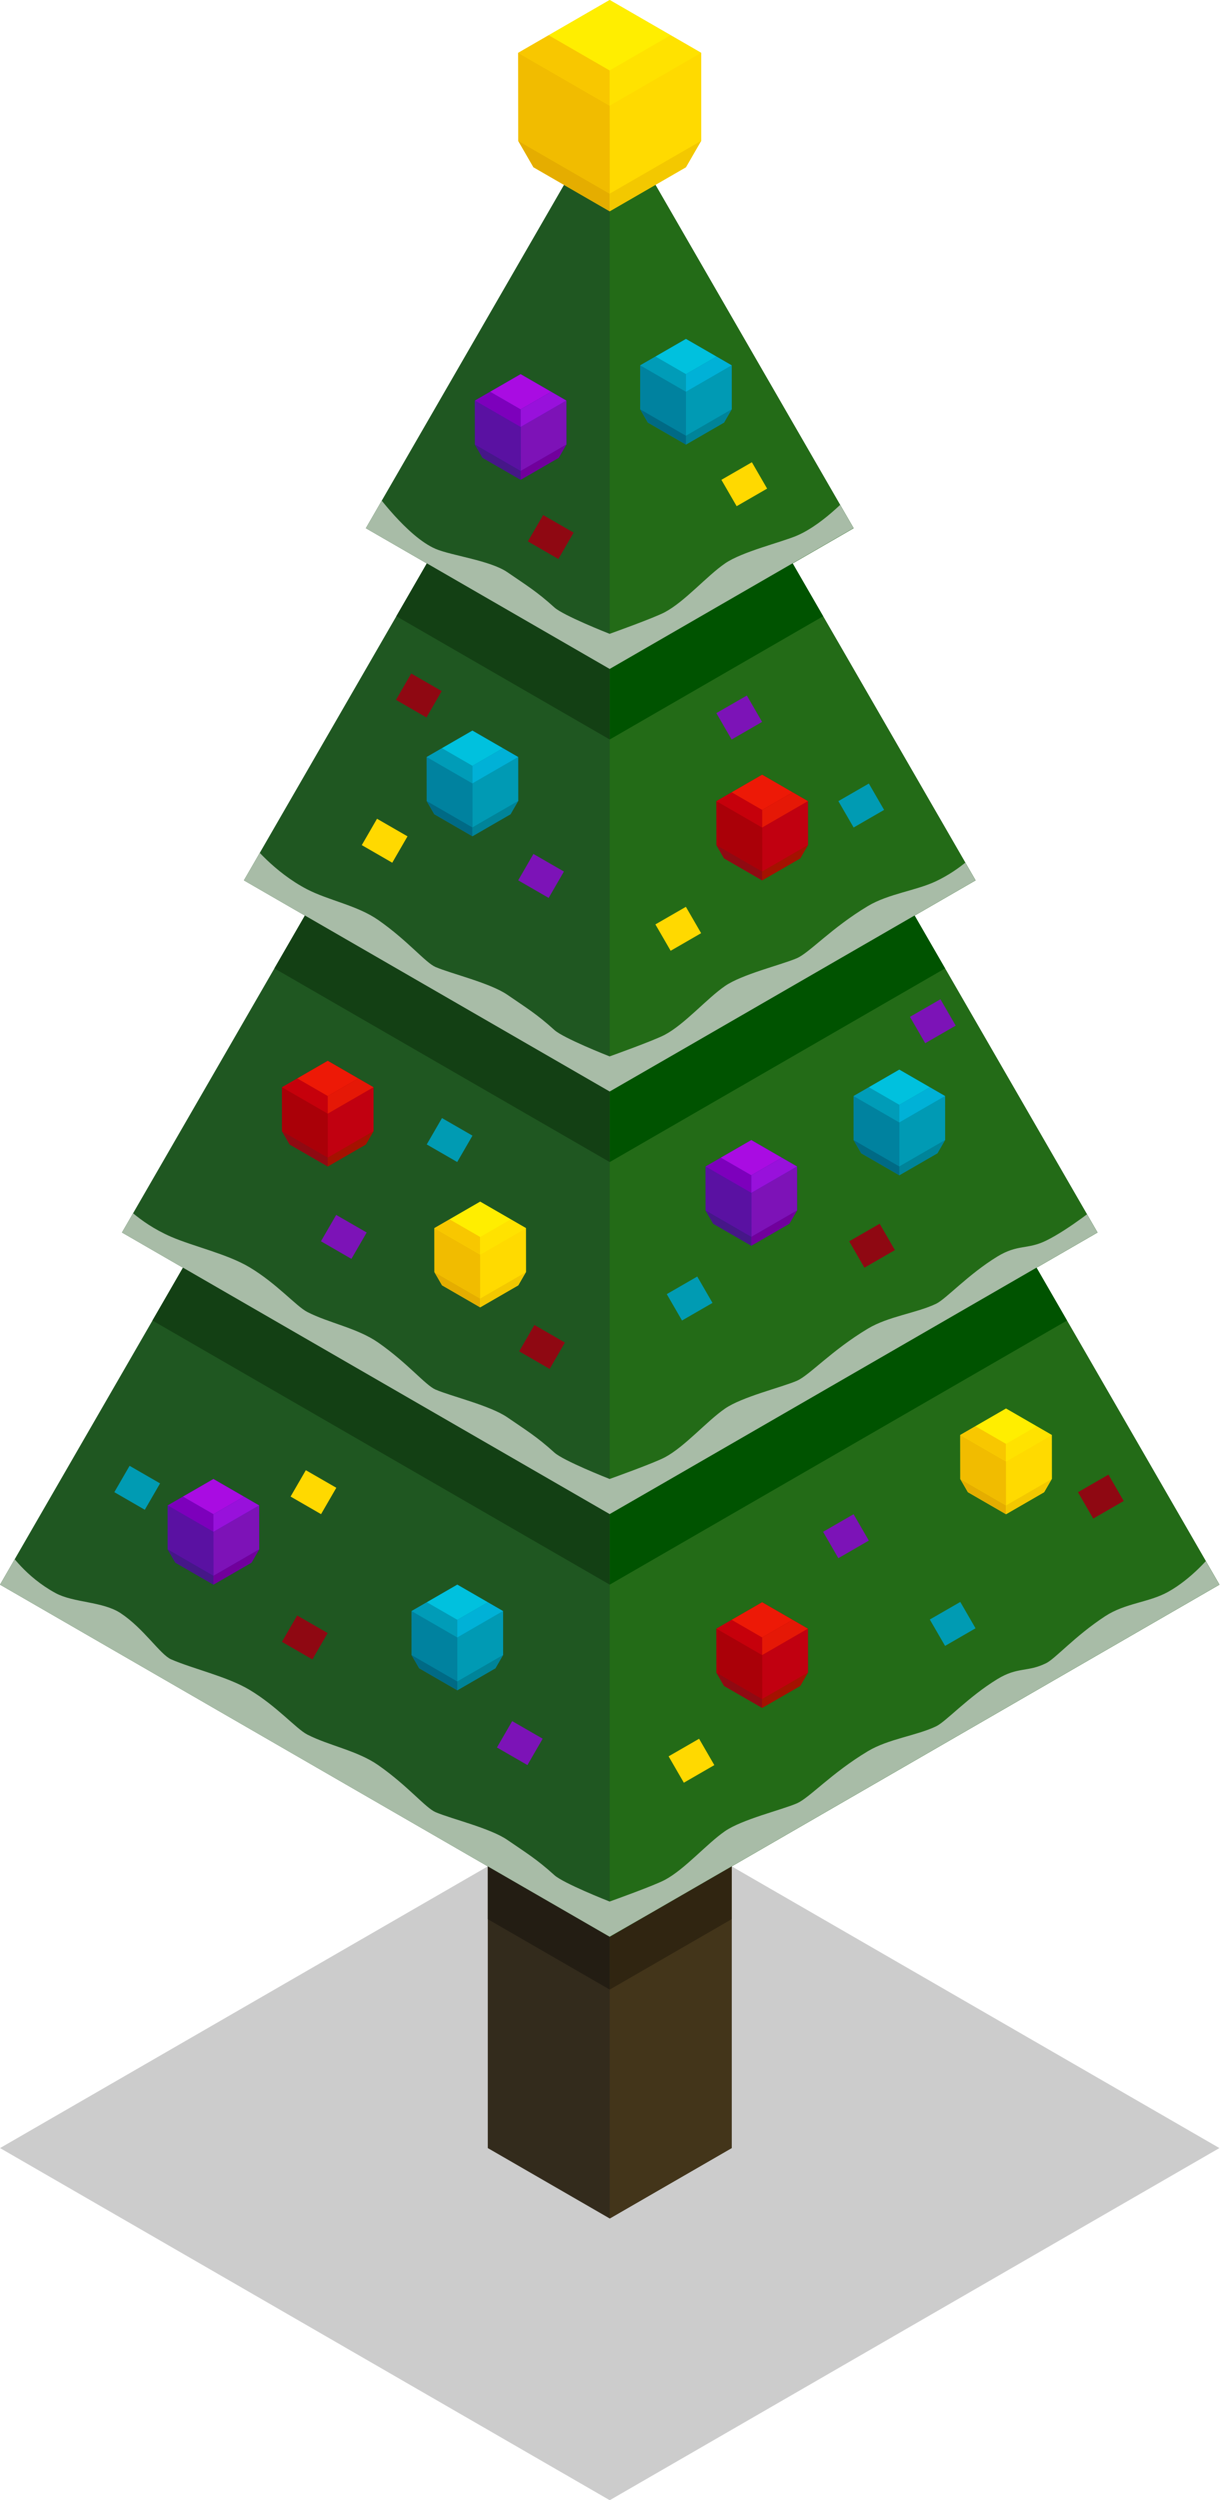 <svg width="100%" height="100%" viewBox="0 0 280 568" version="1.1" xmlns="http://www.w3.org/2000/svg" xmlns:xlink="http://www.w3.org/1999/xlink" xml:space="preserve" xmlns:serif="http://www.serif.com/" style="fill-rule:evenodd;clip-rule:evenodd;stroke-linejoin:round;stroke-miterlimit:1.414;">
    <path id="shadow" d="M138.574,408l-138.564,80l138.564,80l138.564,-80l-138.564,-80Z" style="fill-opacity:0.2;"></path>
    <path d="M166.287,337l-55.425,0l0,151l27.712,16l27.713,-16l0,-151Z" style="fill:#332b1c;"></path>
    <clipPath id="_clip1">
        <path d="M166.287,337l-55.425,0l0,151l27.712,16l27.713,-16l0,-151Z"></path>
    </clipPath>
    <g clip-path="url(#_clip1)">
        <rect x="138.574" y="400" width="41.569" height="128" style="fill:#43351a;"></rect>
    </g>
    <path d="M138.574,440l0,12l27.713,-16l0,-12l-27.713,16Z" style="fill:#302511;"></path>
    <path d="M138.574,440l0,12l-27.712,-16l0,-12l27.712,16Z" style="fill:#231d13;"></path>
    <g>
        <path d="M277.138,360l-138.564,-240l-138.564,240l138.564,80l138.564,-80Z" style="fill:#1f5721;"></path>
        <clipPath id="_clip2">
            <path d="M277.138,360l-138.564,-240l-138.564,240l138.564,80l138.564,-80Z"></path>
        </clipPath>
        <g clip-path="url(#_clip2)">
            <rect x="138.574" y="280.923" width="154.019" height="169.077" style="fill:#236b17;"></rect>
            <path d="M138.55,431.996c0.575,-0.206 10.138,-3.634 12.547,-4.915c4.542,-2.414 9.508,-8.204 13.674,-11.075c3.914,-2.696 12.729,-4.777 16.326,-6.312c2.806,-1.199 7.898,-6.91 16.152,-11.856c4.687,-2.808 10.999,-3.502 15.496,-5.646c2.243,-1.069 7.31,-6.686 13.914,-10.723c4.673,-2.858 6.813,-1.529 11.077,-3.613c2.122,-1.037 6.496,-6.121 13.386,-10.652c4.642,-3.053 9.92,-3.107 14.331,-5.549c5.43,-3.005 9.547,-8.081 9.547,-8.081l2.948,6.42l-139.374,79.97l0,0.03l-0.025,-0.015l-0.026,0.015l0,-0.03l-139.374,-78.97l2.948,-8.42c0,0 3.632,5.612 10.545,9.352c4.113,2.225 10.68,1.85 14.784,4.562c5.266,3.481 8.998,9.417 11.479,10.492c5.035,2.18 12.727,3.893 17.765,6.895c6.205,3.697 10.656,8.88 13.136,10.164c4.899,2.534 11.389,3.639 16.183,6.989c6.739,4.711 10.712,9.684 13.011,10.666c3.598,1.535 12.412,3.616 16.326,6.312c4.166,2.871 6.633,4.329 10.674,7.994c2.025,1.836 11.99,5.776 12.55,5.996Z" style="fill:#a8bca7;"></path>
        </g>
        <path d="M249.426,280l-110.852,-192l-110.851,192l110.851,64l110.852,-64Z" style="fill:#1f5721;"></path>
        <clipPath id="_clip3">
            <path d="M249.426,280l-110.852,-192l-110.851,192l110.851,64l110.852,-64Z"></path>
        </clipPath>
        <g clip-path="url(#_clip3)">
            <rect x="138.574" y="192" width="117.779" height="172" style="fill:#236b17;"></rect>
            <path d="M138.55,335.996c0.575,-0.206 10.138,-3.634 12.547,-4.915c4.542,-2.414 9.508,-8.204 13.674,-11.075c3.914,-2.696 12.729,-4.777 16.326,-6.312c2.806,-1.199 7.898,-6.91 16.152,-11.856c4.687,-2.808 10.999,-3.502 15.496,-5.646c2.243,-1.069 7.31,-6.686 13.914,-10.723c4.673,-2.858 6.813,-1.529 11.077,-3.613c5.311,-2.596 12.264,-8.282 12.264,-8.282l-0.052,6.42l-111.374,63.97l0,0.03l-0.025,-0.015l-0.026,0.015l0,-0.03l-111.374,-63.97l-0.052,-7.42c0,0 4.144,5.087 11.808,8.406c5.035,2.18 12.727,3.893 17.765,6.895c6.205,3.697 10.656,8.88 13.136,10.164c4.899,2.534 11.389,3.639 16.183,6.989c6.739,4.711 10.712,9.684 13.011,10.666c3.598,1.535 12.412,3.616 16.326,6.312c4.166,2.871 6.633,4.329 10.674,7.994c2.025,1.836 11.99,5.776 12.55,5.996Z" style="fill:#a8bca7;"></path>
        </g>
        <path d="M221.713,200l-83.139,-144l-83.138,144l83.138,48l83.139,-48Z" style="fill:#1f5721;"></path>
        <clipPath id="_clip4">
            <path d="M221.713,200l-83.139,-144l-83.138,144l83.138,48l83.139,-48Z"></path>
        </clipPath>
        <g clip-path="url(#_clip4)">
            <rect x="138.574" y="88" width="90.067" height="184" style="fill:#236b17;"></rect>
            <path d="M138.55,239.996c0.575,-0.206 10.138,-3.634 12.547,-4.915c4.542,-2.414 9.508,-8.204 13.674,-11.075c3.914,-2.696 12.729,-4.777 16.326,-6.312c2.806,-1.199 7.898,-6.91 16.152,-11.856c4.687,-2.808 10.999,-3.502 15.496,-5.646c5.806,-2.767 9.255,-6.618 9.255,-6.618l-0.052,6.42l-83.374,47.97l0,0.03l-0.025,-0.015l-0.026,0.015l0,-0.03l-83.374,-47.97l1.948,-8.42c0,0 5.15,6.553 12.709,10.465c4.899,2.534 11.389,3.639 16.183,6.989c6.739,4.711 10.712,9.684 13.011,10.666c3.598,1.535 12.412,3.616 16.326,6.312c4.166,2.871 6.633,4.329 10.674,7.994c2.025,1.836 11.99,5.776 12.55,5.996Z" style="fill:#a8bca7;"></path>
        </g>
        <path d="M194,120l-55.426,-96l-55.425,96l55.425,32l55.426,-32Z" style="fill:#1f5721;"></path>
        <clipPath id="_clip5">
            <path d="M194,120l-55.426,-96l-55.425,96l55.425,32l55.426,-32Z"></path>
        </clipPath>
        <g clip-path="url(#_clip5)">
            <rect x="138.574" y="-16" width="69.282" height="184" style="fill:#236b17;"></rect>
            <path d="M138.55,143.996c0.575,-0.206 10.138,-3.634 12.547,-4.915c4.542,-2.414 9.508,-8.204 13.674,-11.075c3.914,-2.696 12.729,-4.777 16.326,-6.312c6.457,-2.757 12.903,-10.12 12.903,-10.12l-0.052,8.42l-55.374,31.97l0,0.03l-0.025,-0.015l-0.026,0.015l0,-0.03l-55.374,-31.97l1.948,-8.42c0,0 7.446,10.363 13.903,13.12c3.598,1.535 12.412,2.616 16.326,5.312c4.166,2.871 6.633,4.329 10.674,7.994c2.025,1.836 11.99,5.776 12.55,5.996Z" style="fill:#a8bca7;"></path>
        </g>
    </g>
    <g>
        <path d="M138.574,168l0,-16l41.57,-24l6.928,12l-48.498,28Z" style="fill:#005300;"></path>
        <path d="M138.574,264l0,-16l69.282,-40l6.929,12l-76.211,44Z" style="fill:#005300;"></path>
        <path d="M138.574,360l0,-16l96.995,-56l6.928,12l-103.923,60Z" style="fill:#005300;"></path>
    </g>
    <g>
        <path d="M138.574,168l0,-16l-41.569,-24l-6.928,12l48.497,28Z" style="fill:#134014;"></path>
        <path d="M138.574,264l0,-16l-69.282,-40l-6.928,12l76.21,44Z" style="fill:#134014;"></path>
        <path d="M138.574,360l0,-16l-96.995,-56l-6.928,12l103.923,60Z" style="fill:#134014;"></path>
    </g>
    <g id="globe_quartersize">
        <path d="M101.031,280.327l-2.296,-1.325l3.465,-2.001l6.93,4.001l0,4.002l0.01,9.989l-0.01,-9.989l10.395,-6.002l0.01,10.001l-0.02,0.012l-1.723,2.983l-8.662,5.002l-8.662,-5.002l-1.733,-3.001l0.01,0.006l-0.01,-10.001l2.296,1.325Zm8.099,15.823l0,-1.151l0,1.151Zm10.395,-17.148l-10.395,6.002l0,-4.002l6.93,-4.001l3.465,2.001Zm-17.325,-2.001l6.93,4.001l6.93,-4.001l-6.93,-4.001l-6.93,4.001Z" style="fill:#fe0;"></path>
        <path d="M119.525,279.002l-10.395,6.002l0.01,10.001l10.395,-6.002l-0.01,-10.001Z" style="fill:#ffda00;"></path>
        <path d="M98.735,279.002l10.395,6.002l0.01,10.001l-10.395,-6.002l-0.01,-10.001Z" style="fill:#f1bc00;"></path>
        <path d="M100.468,291.998l8.662,5.002l0,-2.001l-10.395,-6.002l1.733,3.001Z" style="fill:#e5ad00;"></path>
        <path d="M117.792,291.998l-8.662,5.002l0,-2.001l10.395,-6.002l-1.733,3.001Z" style="fill:#f3c800;"></path>
        <path d="M98.735,279.002l10.395,6.002l0,-4.002l-6.93,-4.001l-3.465,2.001Z" style="fill:#f8c700;"></path>
        <path d="M119.525,279.002l-10.395,6.002l0,-4.002l6.93,-4.001l3.465,2.001Z" style="fill:#ffe200;"></path>
        <path d="M102.2,277.001l6.93,4.001l6.93,-4.001l-6.93,-4.001l-6.93,4.001Z" style="fill:#fe0;"></path>
    </g>
    <g id="globe_quartersize1" serif:id="globe_quartersize">
        <path d="M220.542,327.327l-2.296,-1.325l3.465,-2.001l6.93,4.002l0,4.001l0.01,9.989l-0.01,-9.989l10.395,-6.002l0.01,10.001l-0.02,0.012l-1.723,2.983l-8.662,5.002l-8.662,-5.002l-1.733,-3.001l0.01,0.006l-0.01,-10.001l2.296,1.325Zm8.099,15.823l0,-1.151l0,1.151Zm10.395,-17.148l-10.395,6.002l0,-4.001l6.93,-4.002l3.465,2.001Zm-17.325,-2.001l6.93,4.002l6.93,-4.002l-6.93,-4.001l-6.93,4.001Z" style="fill:#fe0;"></path>
        <path d="M239.036,326.002l-10.395,6.002l0.01,10.001l10.395,-6.002l-0.01,-10.001Z" style="fill:#ffda00;"></path>
        <path d="M218.246,326.002l10.395,6.002l0.01,10.001l-10.395,-6.002l-0.01,-10.001Z" style="fill:#f1bc00;"></path>
        <path d="M219.979,338.998l8.662,5.002l0,-2.001l-10.395,-6.002l1.733,3.001Z" style="fill:#e5ad00;"></path>
        <path d="M237.303,338.998l-8.662,5.002l0,-2.001l10.395,-6.002l-1.733,3.001Z" style="fill:#f3c800;"></path>
        <path d="M218.246,326.002l10.395,6.002l0,-4.001l-6.93,-4.002l-3.465,2.001Z" style="fill:#f8c700;"></path>
        <path d="M239.036,326.002l-10.395,6.002l0,-4.001l6.93,-4.002l3.465,2.001Z" style="fill:#ffe200;"></path>
        <path d="M221.711,324.001l6.93,4.002l6.93,-4.002l-6.93,-4.001l-6.93,4.001Z" style="fill:#fe0;"></path>
    </g>
    <g id="globe_red">
        <path d="M165.118,183.326l-2.295,-1.325l3.465,-2.001l6.93,4.001l0,4.002l0.01,9.989l-0.01,-9.989l10.395,-6.002l0.01,10.001l-0.02,0.012l-1.723,2.983l-8.662,5.002l-8.662,-5.002l-1.733,-3.001l0.01,0.006l-0.01,-10.001l2.295,1.325Zm8.1,15.823l0,-1.151l0,1.151Zm10.395,-17.148l-10.395,6.002l0,-4.002l6.93,-4.001l3.465,2.001Zm-17.325,-2.001l6.93,4.001l6.93,-4.001l-6.93,-4.001l-6.93,4.001Z" style="fill:#ab0009;"></path>
        <path d="M183.608,182.004l-10.395,6.002l0.01,10.001l10.395,-6.002l-0.01,-10.001Z" style="fill:#c10010;"></path>
        <path d="M162.818,182.004l10.395,6.002l0.01,10.001l-10.395,-6.002l-0.01,-10.001Z" style="fill:#aa0008;"></path>
        <path d="M164.55,195l8.663,5.001l0,-2l-10.395,-6.002l1.732,3.001Z" style="fill:#8f0a12;"></path>
        <path d="M181.875,195l-8.662,5.001l0,-2l10.395,-6.002l-1.733,3.001Z" style="fill:#a41200;"></path>
        <path d="M162.818,182.004l10.395,6.002l0,-4.002l-6.93,-4.001l-3.465,2.001Z" style="fill:#c6000b;"></path>
        <path d="M183.608,182.004l-10.395,6.002l0,-4.002l6.93,-4.001l3.465,2.001Z" style="fill:#e51806;"></path>
        <path d="M166.283,180.003l6.93,4.001l6.93,-4.001l-6.93,-4.002l-6.93,4.002Z" style="fill:#ed1906;"></path>
    </g>
    <g id="globe_red1" serif:id="globe_red">
        <path d="M165.116,371.327l-2.296,-1.325l3.465,-2.001l6.93,4.002l0,4.001l0.011,9.989l-0.011,-9.989l10.395,-6.002l0.01,10.001l-0.02,0.012l-1.722,2.983l-8.663,5.002l-8.662,-5.002l-1.733,-3.001l0.011,0.006l-0.011,-10.001l2.296,1.325Zm8.099,15.823l0,-1.151l0,1.151Zm10.395,-17.148l-10.395,6.002l0,-4.001l6.93,-4.002l3.465,2.001Zm-17.325,-2.001l6.93,4.002l6.93,-4.002l-6.93,-4.001l-6.93,4.001Z" style="fill:#ab0009;"></path>
        <path d="M183.605,370.005l-10.395,6.002l0.01,10.001l10.395,-6.002l-0.01,-10.001Z" style="fill:#c10010;"></path>
        <path d="M162.815,370.005l10.395,6.002l0.01,10.001l-10.394,-6.002l-0.011,-10.001Z" style="fill:#aa0008;"></path>
        <path d="M164.548,383.001l8.662,5.002l0,-2.001l-10.395,-6.002l1.733,3.001Z" style="fill:#8f0a12;"></path>
        <path d="M181.873,383.001l-8.663,5.002l0,-2.001l10.395,-6.002l-1.732,3.001Z" style="fill:#a41200;"></path>
        <path d="M162.815,370.005l10.395,6.002l0,-4.001l-6.93,-4.002l-3.465,2.001Z" style="fill:#c6000b;"></path>
        <path d="M183.605,370.005l-10.395,6.002l0,-4.001l6.93,-4.002l3.465,2.001Z" style="fill:#e51806;"></path>
        <path d="M166.28,368.004l6.93,4.002l6.93,-4.002l-6.93,-4.001l-6.93,4.001Z" style="fill:#ed1906;"></path>
    </g>
    <g id="globe_red2" serif:id="globe_red">
        <path d="M66.392,248.326l-2.295,-1.326l3.465,-2l6.93,4.001l0,4.001l0.01,9.99l-0.01,-9.99l10.395,-6.002l0.01,10.001l-0.021,0.012l-1.722,2.983l-8.662,5.002l-8.663,-5.002l-1.732,-3.001l0.01,0.006l-0.01,-10.001l2.295,1.326Zm8.1,15.822l0,-1.151l0,1.151Zm10.395,-17.148l-10.395,6.002l0,-4.001l6.93,-4.001l3.465,2Zm-17.325,-2l6.93,4.001l6.93,-4.001l-6.93,-4.002l-6.93,4.002Z" style="fill:#ab0009;"></path>
        <path d="M84.881,247.003l-10.394,6.002l0.01,10.001l10.395,-6.002l-0.011,-10.001Z" style="fill:#c10010;"></path>
        <path d="M64.092,247.003l10.395,6.002l0.01,10.001l-10.395,-6.002l-0.01,-10.001Z" style="fill:#aa0008;"></path>
        <path d="M65.824,259.999l8.663,5.002l0,-2.001l-10.395,-6.002l1.732,3.001Z" style="fill:#8f0a12;"></path>
        <path d="M83.149,259.999l-8.662,5.002l0,-2.001l10.394,-6.002l-1.732,3.001Z" style="fill:#a41200;"></path>
        <path d="M64.092,247.003l10.395,6.002l0,-4.001l-6.93,-4.002l-3.465,2.001Z" style="fill:#c6000b;"></path>
        <path d="M84.881,247.003l-10.394,6.002l0,-4.001l6.929,-4.002l3.465,2.001Z" style="fill:#e51806;"></path>
        <path d="M67.557,245.002l6.93,4.002l6.929,-4.002l-6.929,-4.001l-6.93,4.001Z" style="fill:#ed1906;"></path>
    </g>
    <g id="globe_blue">
        <path d="M196.295,250.326l-2.295,-1.325l3.465,-2.001l6.93,4.001l0,4.002l0.01,9.989l-0.01,-9.989l10.395,-6.002l0.01,10.001l-0.021,0.012l-1.722,2.983l-8.662,5.002l-8.663,-5.002l-1.732,-3.001l0.01,0.006l-0.01,-10.001l2.295,1.325Zm8.1,15.823l0,-1.151l0,1.151Zm10.395,-17.148l-10.395,6.002l0,-4.002l6.93,-4.001l3.465,2.001Zm-17.325,-2.001l6.93,4.001l6.93,-4.001l-6.93,-4.001l-6.93,4.001Z" style="fill:#00829f;"></path>
        <path d="M214.785,249.004l-10.395,6.002l0.01,10.001l10.395,-6.002l-0.01,-10.001Z" style="fill:#009ab4;"></path>
        <path d="M193.995,249.004l10.395,6.002l0.01,10.001l-10.395,-6.002l-0.01,-10.001Z" style="fill:#00829f;"></path>
        <path d="M195.727,262l8.663,5.001l0,-2l-10.395,-6.002l1.732,3.001Z" style="fill:#006a85;"></path>
        <path d="M213.052,262l-8.662,5.001l0,-2l10.395,-6.002l-1.733,3.001Z" style="fill:#008499;"></path>
        <path d="M193.995,249.004l10.395,6.002l0,-4.002l-6.93,-4.001l-3.465,2.001Z" style="fill:#009cb8;"></path>
        <path d="M214.785,249.004l-10.395,6.002l0,-4.002l6.93,-4.001l3.465,2.001Z" style="fill:#00b1d7;"></path>
        <path d="M197.46,247.003l6.93,4.001l6.93,-4.001l-6.93,-4.002l-6.93,4.002Z" style="fill:#00c1de;"></path>
    </g>
    <g id="globe_blue1" serif:id="globe_blue">
        <path d="M95.836,367.326l-2.295,-1.325l3.465,-2.001l6.93,4.001l0,4.002l0.01,9.989l-0.01,-9.989l10.395,-6.002l0.01,10.001l-0.021,0.012l-1.722,2.983l-8.662,5.002l-8.663,-5.002l-1.732,-3.001l0.01,0.006l-0.01,-10.001l2.295,1.325Zm8.1,15.823l0,-1.151l0,1.151Zm10.395,-17.148l-10.395,6.002l0,-4.002l6.93,-4.001l3.465,2.001Zm-17.325,-2.001l6.93,4.001l6.93,-4.001l-6.93,-4.001l-6.93,4.001Z" style="fill:#00829f;"></path>
        <path d="M114.326,366.004l-10.395,6.002l0.01,10.001l10.395,-6.002l-0.01,-10.001Z" style="fill:#009ab4;"></path>
        <path d="M93.536,366.004l10.395,6.002l0.01,10.001l-10.395,-6.002l-0.01,-10.001Z" style="fill:#00829f;"></path>
        <path d="M95.268,379l8.663,5.001l0,-2l-10.395,-6.002l1.732,3.001Z" style="fill:#006a85;"></path>
        <path d="M112.593,379l-8.662,5.001l0,-2l10.395,-6.002l-1.733,3.001Z" style="fill:#008499;"></path>
        <path d="M93.536,366.004l10.395,6.002l0,-4.002l-6.93,-4.001l-3.465,2.001Z" style="fill:#009cb8;"></path>
        <path d="M114.326,366.004l-10.395,6.002l0,-4.002l6.93,-4.001l3.465,2.001Z" style="fill:#00b1d7;"></path>
        <path d="M97.001,364.003l6.93,4.001l6.93,-4.001l-6.93,-4.002l-6.93,4.002Z" style="fill:#00c1de;"></path>
    </g>
    <g id="globe_blue2" serif:id="globe_blue">
        <path d="M99.27,173.305l-2.296,-1.325l3.465,-2.001l6.93,4.002l0,4.001l0.01,9.989l-0.01,-9.989l10.395,-6.002l0.01,10.001l-0.02,0.012l-1.722,2.983l-8.663,5.002l-8.662,-5.002l-1.733,-3.001l0.011,0.006l-0.011,-10.001l2.296,1.325Zm8.099,15.823l0,-1.151l0,1.151Zm10.395,-17.148l-10.395,6.002l0,-4.001l6.93,-4.002l3.465,2.001Zm-17.325,-2.001l6.93,4.002l6.93,-4.002l-6.93,-4.001l-6.93,4.001Z" style="fill:#00829f;"></path>
        <path d="M117.759,171.983l-10.395,6.002l0.01,10.001l10.395,-6.002l-0.01,-10.001Z" style="fill:#009ab4;"></path>
        <path d="M96.969,171.983l10.395,6.002l0.01,10.001l-10.395,-6.002l-0.01,-10.001Z" style="fill:#00829f;"></path>
        <path d="M98.702,184.979l8.662,5.002l0,-2.001l-10.395,-6.002l1.733,3.001Z" style="fill:#006a85;"></path>
        <path d="M116.026,184.979l-8.662,5.002l0,-2.001l10.395,-6.002l-1.733,3.001Z" style="fill:#008499;"></path>
        <path d="M96.969,171.983l10.395,6.002l0,-4.002l-6.93,-4.001l-3.465,2.001Z" style="fill:#009cb8;"></path>
        <path d="M117.759,171.983l-10.395,6.002l0,-4.002l6.93,-4.001l3.465,2.001Z" style="fill:#00b1d7;"></path>
        <path d="M100.434,169.982l6.93,4.001l6.93,-4.001l-6.93,-4.001l-6.93,4.001Z" style="fill:#00c1de;"></path>
    </g>
    <g id="globe_blue3" serif:id="globe_blue">
        <path d="M147.8,84.324l-2.295,-1.325l3.465,-2.001l6.93,4.002l0,4.001l0.01,9.989l-0.01,-9.989l10.395,-6.002l0.01,10.001l-0.02,0.012l-1.723,2.983l-8.662,5.002l-8.662,-5.002l-1.733,-3.001l0.01,0.006l-0.01,-10.001l2.295,1.325Zm8.1,15.823l0,-1.151l0,1.151Zm10.395,-17.148l-10.395,6.002l0,-4.001l6.93,-4.002l3.465,2.001Zm-17.325,-2.001l6.93,4.002l6.93,-4.002l-6.93,-4.001l-6.93,4.001Z" style="fill:#00829f;"></path>
        <path d="M166.29,83.002l-10.395,6.002l0.01,10.001l10.395,-6.002l-0.01,-10.001Z" style="fill:#009ab4;"></path>
        <path d="M145.5,83.002l10.395,6.002l0.01,10.001l-10.395,-6.002l-0.01,-10.001Z" style="fill:#00829f;"></path>
        <path d="M147.232,95.998l8.663,5.002l0,-2.001l-10.395,-6.002l1.732,3.001Z" style="fill:#006a85;"></path>
        <path d="M164.557,95.998l-8.662,5.002l0,-2.001l10.395,-6.002l-1.733,3.001Z" style="fill:#008499;"></path>
        <path d="M145.5,83.002l10.395,6.002l0,-4.001l-6.93,-4.002l-3.465,2.001Z" style="fill:#009cb8;"></path>
        <path d="M166.29,83.002l-10.395,6.002l0,-4.001l6.93,-4.002l3.465,2.001Z" style="fill:#00b1d7;"></path>
        <path d="M148.965,81.001l6.93,4.002l6.93,-4.002l-6.93,-4.001l-6.93,4.001Z" style="fill:#00c1de;"></path>
    </g>
    <g id="globe_purple">
        <path d="M110.229,92.326l-2.296,-1.325l3.465,-2.001l6.93,4.001l0,4.002l0.01,9.989l-0.01,-9.989l10.395,-6.002l0.01,10.001l-0.02,0.012l-1.722,2.983l-8.663,5.002l-8.662,-5.002l-1.733,-3.001l0.011,0.006l-0.011,-10.001l2.296,1.325Zm8.099,15.823l0,-1.151l0,1.151Zm10.395,-17.148l-10.395,6.002l0,-4.002l6.93,-4.001l3.465,2.001Zm-17.325,-2.001l6.93,4.001l6.93,-4.001l-6.93,-4.001l-6.93,4.001Z" style="fill:#3716a2;"></path>
        <path d="M128.718,91.004l-10.395,6.002l0.01,10.001l10.395,-6.002l-0.01,-10.001Z" style="fill:#7d12b7;"></path>
        <path d="M107.928,91.004l10.395,6.002l0.01,10.001l-10.395,-6.002l-0.01,-10.001Z" style="fill:#5a11a2;"></path>
        <path d="M109.661,104l8.662,5.001l0,-2l-10.395,-6.002l1.733,3.001Z" style="fill:#461788;"></path>
        <path d="M126.985,104l-8.662,5.001l0,-2l10.395,-6.002l-1.733,3.001Z" style="fill:#71009c;"></path>
        <path d="M107.928,91.004l10.395,6.002l0,-4.002l-6.93,-4.001l-3.465,2.001Z" style="fill:#7d00bc;"></path>
        <path d="M128.718,91.004l-10.395,6.002l0,-4.002l6.93,-4.001l3.465,2.001Z" style="fill:#9811db;"></path>
        <path d="M111.393,89.003l6.93,4.001l6.93,-4.001l-6.93,-4.002l-6.93,4.002Z" style="fill:#a90ce2;"></path>
    </g>
    <g id="globe_purple1" serif:id="globe_purple">
        <path d="M40.411,343.326l-2.296,-1.325l3.465,-2.001l6.93,4.001l0,4.002l0.01,9.989l-0.01,-9.989l10.395,-6.002l0.01,10.001l-0.02,0.012l-1.722,2.983l-8.663,5.002l-8.662,-5.002l-1.733,-3.001l0.011,0.006l-0.011,-10.001l2.296,1.325Zm8.099,15.823l0,-1.151l0,1.151Zm10.395,-17.148l-10.395,6.002l0,-4.002l6.93,-4.001l3.465,2.001Zm-17.325,-2.001l6.93,4.001l6.93,-4.001l-6.93,-4.001l-6.93,4.001Z" style="fill:#3716a2;"></path>
        <path d="M58.9,342.004l-10.395,6.002l0.01,10.001l10.395,-6.002l-0.01,-10.001Z" style="fill:#7d12b7;"></path>
        <path d="M38.11,342.004l10.395,6.002l0.01,10.001l-10.395,-6.002l-0.01,-10.001Z" style="fill:#5a11a2;"></path>
        <path d="M39.843,355l8.662,5.001l0,-2l-10.395,-6.002l1.733,3.001Z" style="fill:#461788;"></path>
        <path d="M57.168,355l-8.663,5.001l0,-2l10.395,-6.002l-1.732,3.001Z" style="fill:#71009c;"></path>
        <path d="M38.11,342.004l10.395,6.002l0,-4.002l-6.93,-4.001l-3.465,2.001Z" style="fill:#7d00bc;"></path>
        <path d="M58.9,342.004l-10.395,6.002l0,-4.002l6.93,-4.001l3.465,2.001Z" style="fill:#9811db;"></path>
        <path d="M41.575,340.003l6.93,4.001l6.93,-4.001l-6.93,-4.002l-6.93,4.002Z" style="fill:#a90ce2;"></path>
    </g>
    <g id="globe_purple2" serif:id="globe_purple">
        <path d="M162.652,266.327l-2.296,-1.325l3.465,-2.001l6.93,4.002l0,4.001l0.01,9.989l-0.01,-9.989l10.395,-6.002l0.01,10.001l-0.02,0.012l-1.722,2.983l-8.663,5.002l-8.662,-5.002l-1.733,-3.001l0.011,0.006l-0.011,-10.001l2.296,1.325Zm8.099,15.823l0,-1.151l0,1.151Zm10.395,-17.148l-10.395,6.002l0,-4.001l6.93,-4.002l3.465,2.001Zm-17.325,-2.001l6.93,4.002l6.93,-4.002l-6.93,-4.001l-6.93,4.001Z" style="fill:#3716a2;"></path>
        <path d="M181.141,265.005l-10.395,6.002l0.01,10.001l10.395,-6.002l-0.01,-10.001Z" style="fill:#7d12b7;"></path>
        <path d="M160.351,265.005l10.395,6.002l0.01,10.001l-10.395,-6.002l-0.01,-10.001Z" style="fill:#5a11a2;"></path>
        <path d="M162.084,278.001l8.662,5.002l0,-2.001l-10.395,-6.002l1.733,3.001Z" style="fill:#461788;"></path>
        <path d="M179.409,278.001l-8.663,5.002l0,-2.001l10.395,-6.002l-1.732,3.001Z" style="fill:#71009c;"></path>
        <path d="M160.351,265.005l10.395,6.002l0,-4.001l-6.93,-4.002l-3.465,2.001Z" style="fill:#7d00bc;"></path>
        <path d="M181.141,265.005l-10.395,6.002l0,-4.001l6.93,-4.002l3.465,2.001Z" style="fill:#9811db;"></path>
        <path d="M163.816,263.004l6.93,4.002l6.93,-4.002l-6.93,-4.001l-6.93,4.001Z" style="fill:#a90ce2;"></path>
    </g>
    <g id="treeTop">
        <path d="M122.365,14.655l-4.591,-2.651l6.93,-4.001l13.86,8.002l0,8.003l0.021,19.979l-0.021,-19.979l20.79,-12.004l0.02,20.002l-0.041,0.024l-3.444,5.967l-17.325,10.003l-17.325,-10.003l-3.465,-6.002l0.021,0.011l-0.021,-20.002l4.591,2.651Zm16.199,31.646l0,-2.302l0,2.302Zm20.79,-34.297l-20.79,12.004l0,-8.003l13.86,-8.002l6.93,4.001Zm-34.65,-4.001l13.86,8.002l13.86,-8.002l-13.86,-8.003l-13.86,8.003Z" style="fill:#ffda00;"></path>
        <path d="M159.354,12.004l-20.79,12.004l0.021,20.002l20.789,-12.004l-0.02,-20.002Z" style="fill:#ffda00;"></path>
        <path d="M117.774,12.004l20.79,12.004l0.021,20.002l-20.79,-12.004l-0.021,-20.002Z" style="fill:#f1bc00;"></path>
        <path d="M121.239,37.997l17.325,10.003l0,-4.001l-20.79,-12.004l3.465,6.002Z" style="fill:#e5ad00;"></path>
        <path d="M155.889,37.997l-17.325,10.003l0,-4.001l20.79,-12.004l-3.465,6.002Z" style="fill:#f3c800;"></path>
        <path d="M117.774,12.004l20.79,12.004l0,-8.003l-13.86,-8.002l-6.93,4.001Z" style="fill:#f8c700;"></path>
        <path d="M159.354,12.004l-20.79,12.004l0,-8.003l13.86,-8.002l6.93,4.001Z" style="fill:#ffe200;"></path>
        <path d="M124.704,8.003l13.86,8.002l13.86,-8.002l-13.86,-8.003l-13.86,8.003Z" style="fill:#fe0;"></path>
    </g>
    <path d="M199.923,278.009l-6.928,3.994l3.466,5.993l6.926,-3.999l-3.464,-5.988Z" style="fill:#8f0812;"></path>
    <path d="M251.923,335.009l-6.928,3.994l3.466,5.993l6.926,-3.999l-3.464,-5.988Z" style="fill:#8f0812;"></path>
    <path d="M121.459,301.009l6.928,3.994l-3.467,5.993l-6.925,-3.999l3.464,-5.988Z" style="fill:#8f0812;"></path>
    <path d="M93.459,153.009l6.928,3.994l-3.467,5.993l-6.925,-3.999l3.464,-5.988Z" style="fill:#8f0812;"></path>
    <path d="M67.54,367.006l6.928,3.994l-3.467,5.993l-6.925,-3.999l3.464,-5.988Z" style="fill:#8f0812;"></path>
    <path d="M123.441,117.007l6.928,3.994l-3.466,5.992l-6.926,-3.998l3.464,-5.988Z" style="fill:#8f0812;"></path>
    <path d="M197.467,178.007l-6.929,3.994l3.467,5.993l6.926,-3.998l-3.464,-5.989Z" style="fill:#009bb3;"></path>
    <path d="M158.467,290.007l-6.929,3.994l3.467,5.993l6.926,-3.998l-3.464,-5.989Z" style="fill:#009bb3;"></path>
    <path d="M100.451,254.004l6.928,3.995l-3.466,5.992l-6.926,-3.998l3.464,-5.989Z" style="fill:#009bb3;"></path>
    <path d="M29.451,333.004l6.928,3.995l-3.466,5.992l-6.926,-3.998l3.464,-5.989Z" style="fill:#009bb3;"></path>
    <path d="M218.249,363.929l-6.929,3.994l3.467,5.993l6.926,-3.999l-3.464,-5.988Z" style="fill:#009bb3;"></path>
    <path d="M169.738,158.013l-6.928,3.994l3.467,5.993l6.926,-3.999l-3.465,-5.988Z" style="fill:#7c13b7;"></path>
    <path d="M213.738,227.013l-6.928,3.994l3.467,5.993l6.926,-3.999l-3.465,-5.988Z" style="fill:#7c13b7;"></path>
    <path d="M121.236,194.004l6.928,3.995l-3.467,5.992l-6.925,-3.998l3.464,-5.989Z" style="fill:#7c13b7;"></path>
    <path d="M76.408,276.007l6.928,3.994l-3.467,5.992l-6.925,-3.998l3.464,-5.988Z" style="fill:#7c13b7;"></path>
    <path d="M116.408,391.007l6.928,3.994l-3.467,5.992l-6.925,-3.998l3.464,-5.988Z" style="fill:#7c13b7;"></path>
    <path d="M193.995,344.003l-6.928,3.994l3.466,5.993l6.926,-3.999l-3.464,-5.988Z" style="fill:#7c13b7;"></path>
    <path d="M155.882,206.013l-6.928,3.994l3.466,5.993l6.926,-3.999l-3.464,-5.988Z" style="fill:#ffd900;"></path>
    <path d="M158.882,395.013l-6.928,3.994l3.466,5.993l6.926,-3.999l-3.464,-5.988Z" style="fill:#ffd900;"></path>
    <path d="M170.882,105.013l-6.928,3.994l3.466,5.993l6.926,-3.999l-3.464,-5.988Z" style="fill:#ffd900;"></path>
    <path d="M85.687,186.007l6.928,3.994l-3.466,5.993l-6.926,-3.998l3.464,-5.989Z" style="fill:#ffd900;"></path>
    <path d="M69.508,334.001l6.928,3.995l-3.467,5.992l-6.925,-3.998l3.464,-5.989Z" style="fill:#ffd900;"></path>
</svg>
